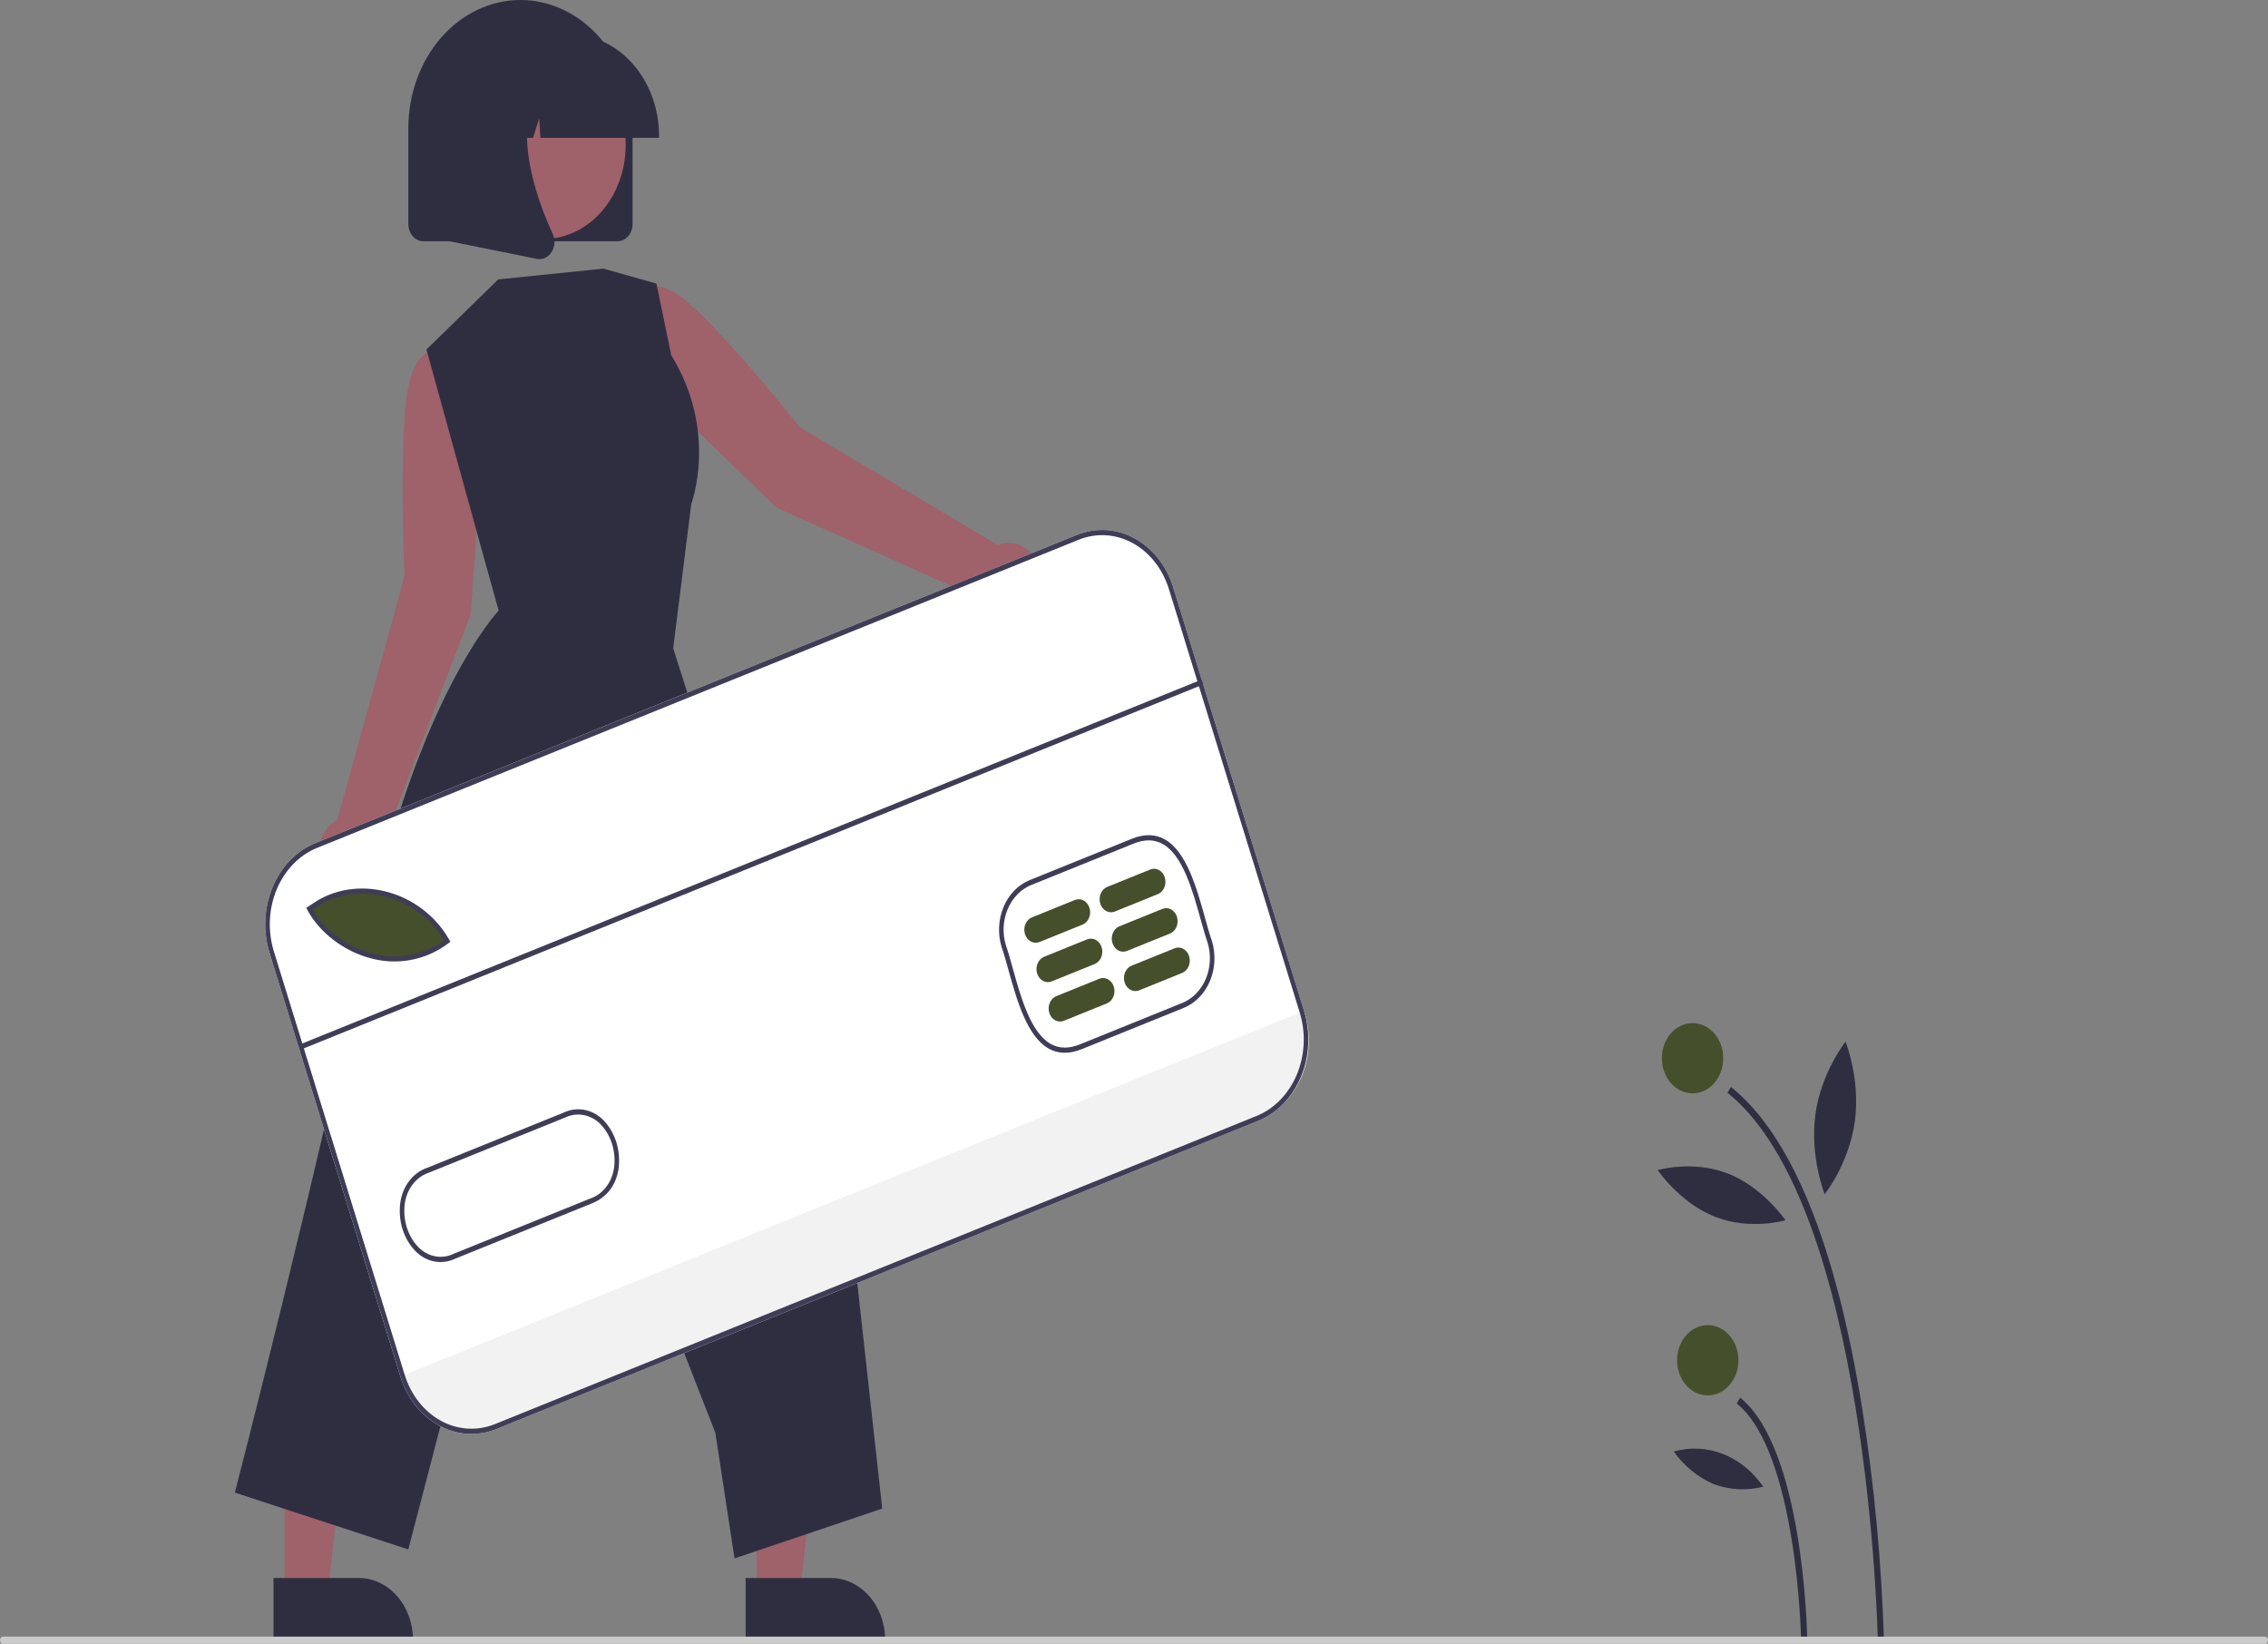 <svg width="345" height="250" viewBox="0 0 345 250" fill="none" xmlns="http://www.w3.org/2000/svg">
<rect x="0" y="0" width="345" height="250" fill="#808080" stroke="none"/>
<g clip-path="url(#clip0_81_149)">
<path d="M285.649 249.643L286.582 249.623C286.221 237.744 285.113 225.91 283.268 214.213C279.23 189.17 272.517 172.722 263.313 165.328L262.777 166.203C284.276 183.475 285.638 248.984 285.649 249.643Z" fill="#2F2E41"/>
<path d="M273.977 249.388L274.911 249.367C274.891 248.184 274.307 220.3 264.714 212.593L264.178 213.467C273.384 220.863 273.973 249.104 273.977 249.388Z" fill="#2F2E41"/>
<path d="M257.465 166.3C260.044 166.3 262.134 163.908 262.134 160.958C262.134 158.008 260.044 155.616 257.465 155.616C254.887 155.616 252.797 158.008 252.797 160.958C252.797 163.908 254.887 166.3 257.465 166.3Z" fill="#454F2C"/>
<path d="M259.777 212.24C262.356 212.24 264.446 209.848 264.446 206.898C264.446 203.948 262.356 201.556 259.777 201.556C257.199 201.556 255.109 203.948 255.109 206.898C255.109 209.848 257.199 212.24 259.777 212.24Z" fill="#454F2C"/>
<path d="M276.153 169.502C275.276 175.914 277.563 181.65 277.563 181.65C277.563 181.65 281.272 176.988 282.149 170.576C283.027 164.164 280.74 158.428 280.74 158.428C280.74 158.428 277.031 163.089 276.153 169.502Z" fill="#2F2E41"/>
<path d="M260.893 185.076C266.259 187.182 271.593 185.604 271.593 185.604C271.593 185.604 268.228 180.613 262.863 178.507C257.497 176.401 252.163 177.978 252.163 177.978C252.163 177.978 255.528 182.97 260.893 185.076Z" fill="#2F2E41"/>
<path d="M260.721 225.76C263.149 226.633 265.736 226.76 268.221 226.13C266.643 223.832 264.518 222.104 262.101 221.156C259.685 220.207 257.081 220.079 254.602 220.785C256.226 223.028 258.336 224.743 260.721 225.76Z" fill="#2F2E41"/>
<path d="M151.77 82.904L121.671 64.995C121.671 64.995 111.564 52.259 105.216 46.506C98.868 40.753 96.914 44.979 96.914 44.979L94.246 50.068L100.695 60.331L118.114 77.209L149.238 91.158C149.725 92.07 150.428 92.806 151.265 93.279C152.103 93.752 153.04 93.943 153.969 93.831C154.898 93.719 155.78 93.307 156.512 92.644C157.245 91.981 157.798 91.094 158.107 90.085C158.416 89.077 158.469 87.989 158.26 86.948C158.05 85.906 157.587 84.954 156.923 84.202C156.26 83.45 155.423 82.929 154.511 82.699C153.599 82.47 152.649 82.541 151.77 82.904Z" fill="#9F616A"/>
<path d="M73.48 67.415L71.698 54.941L66.667 53.502C66.667 53.502 62.673 52.094 61.74 61.298C60.806 70.502 61.53 87.686 61.53 87.686L51.314 124.703C50.465 125.156 49.745 125.875 49.238 126.777C48.732 127.679 48.46 128.728 48.454 129.8C48.448 130.873 48.709 131.925 49.205 132.834C49.702 133.744 50.414 134.473 51.259 134.938C52.104 135.402 53.046 135.582 53.977 135.457C54.908 135.332 55.789 134.907 56.517 134.231C57.244 133.556 57.79 132.658 58.089 131.641C58.388 130.625 58.428 129.532 58.206 128.491L71.594 93.444L73.48 67.415Z" fill="#9F616A"/>
<path d="M115.099 242.476L121.683 242.475L124.815 213.416L115.097 213.417L115.099 242.476Z" fill="#9F616A"/>
<path d="M113.419 240.016L126.386 240.016H126.386C128.578 240.016 130.68 241.012 132.229 242.785C133.779 244.558 134.65 246.963 134.65 249.471V249.778L113.42 249.779L113.419 240.016Z" fill="#2F2E41"/>
<path d="M43.284 242.476L49.869 242.475L53.001 213.416L43.283 213.417L43.284 242.476Z" fill="#9F616A"/>
<path d="M41.605 240.016L54.572 240.016H54.572C56.764 240.016 58.865 241.012 60.415 242.785C61.965 244.558 62.835 246.963 62.836 249.471V249.778L41.605 249.779L41.605 240.016Z" fill="#2F2E41"/>
<path d="M75.789 42.497L64.868 53.164L73.831 85.618L75.853 92.864C75.853 92.864 63.505 105.892 55.865 142.283C48.224 178.675 35.726 227.03 35.726 227.03L62.108 235.672L83.572 153.35L108.819 217.934L111.734 237.036L134.201 229.456L128.901 181.549L102.403 98.621L105.155 76.638C105.155 76.638 109.289 65.666 102.108 54.049L99.856 43.134L91.787 40.859L75.789 42.497Z" fill="#2F2E41"/>
<path d="M93.932 36.697H64.406C63.799 36.697 63.217 36.42 62.787 35.929C62.358 35.438 62.116 34.771 62.115 34.076V19.514C62.115 14.338 63.912 9.375 67.11 5.715C70.308 2.056 74.646 0 79.169 0C83.692 0 88.03 2.056 91.228 5.715C94.426 9.375 96.223 14.338 96.223 19.514V34.076C96.222 34.771 95.981 35.438 95.551 35.929C95.122 36.42 94.54 36.697 93.932 36.697Z" fill="#2F2E41"/>
<path d="M93.645 28.914C96.957 21.981 94.73 13.288 88.671 9.498C82.612 5.708 75.015 8.256 71.703 15.189C68.39 22.122 70.617 30.815 76.676 34.605C82.735 38.395 90.332 35.847 93.645 28.914Z" fill="#9F616A"/>
<path d="M100.257 20.97H82.203L82.018 18.004L81.092 20.97H78.312L77.945 15.092L76.111 20.97H70.731V20.679C70.736 16.586 72.158 12.663 74.687 9.769C77.216 6.875 80.645 5.247 84.222 5.243H86.767C90.344 5.247 93.773 6.875 96.302 9.769C98.831 12.663 100.253 16.586 100.257 20.679V20.97Z" fill="#2F2E41"/>
<path d="M82.055 39.416C81.919 39.416 81.784 39.402 81.65 39.375L68.43 36.706V11.705H82.983L82.622 12.186C77.609 18.875 81.386 29.723 84.083 35.593C84.282 36.023 84.371 36.509 84.339 36.994C84.307 37.479 84.157 37.944 83.904 38.335C83.693 38.67 83.415 38.942 83.093 39.13C82.772 39.318 82.416 39.416 82.055 39.416Z" fill="#2F2E41"/>
<path d="M191.386 170.484L75.523 217.357C72.659 218.512 69.51 218.319 66.77 216.821C64.029 215.324 61.919 212.643 60.904 209.368L41 144.953C39.991 141.675 40.159 138.073 41.468 134.937C42.777 131.801 45.12 129.387 47.982 128.224L163.845 81.351C166.71 80.196 169.858 80.389 172.598 81.887C175.339 83.385 177.449 86.065 178.464 89.34L198.368 153.756C199.377 157.033 199.209 160.636 197.9 163.772C196.591 166.908 194.248 169.322 191.386 170.484Z" fill="white"/>
<path d="M198.368 153.756L198.473 154.096C199.44 157.227 199.28 160.668 198.029 163.664C196.779 166.66 194.539 168.964 191.803 170.071L75.361 217.178C72.626 218.285 69.619 218.102 67.001 216.672C64.383 215.241 62.369 212.679 61.402 209.55L61.297 209.209L198.368 153.756Z" fill="#F2F2F2"/>
<path d="M68.293 143.18C60.613 148.963 50.77 144.611 47.328 138.272L47.876 137.916C54.414 133.252 64.124 135.85 68.293 143.18Z" fill="#454F2C"/>
<path d="M164.534 159.586C162.654 160.346 160.961 160.311 159.502 159.482C156.205 157.608 154.658 152.049 153.415 147.583C153.053 146.284 152.711 145.056 152.363 144.053L152.358 144.038C151.753 142.048 151.859 139.865 152.652 137.964C153.445 136.062 154.862 134.595 156.595 133.882L172.179 127.577C174.056 126.818 175.747 126.852 177.205 127.68C180.501 129.553 182.05 135.109 183.294 139.574C183.657 140.875 183.999 142.105 184.349 143.11C184.957 145.102 184.854 147.288 184.061 149.193C183.268 151.098 181.849 152.568 180.114 153.283L164.534 159.586ZM153.011 143.768C153.367 144.795 153.712 146.032 154.076 147.342C155.28 151.665 156.777 157.046 159.811 158.771C161.113 159.511 162.582 159.533 164.302 158.837L179.882 152.534C181.442 151.892 182.719 150.571 183.433 148.859C184.148 147.146 184.243 145.18 183.698 143.388C183.345 142.373 182.999 141.131 182.632 139.815C181.428 135.493 179.929 130.114 176.896 128.392C175.595 127.653 174.128 127.632 172.41 128.326L156.827 134.631C155.268 135.273 153.993 136.592 153.279 138.303C152.565 140.013 152.469 141.977 153.011 143.768Z" fill="#3F3D56"/>
<path d="M65.063 145.263C62.324 146.349 59.374 146.535 56.548 145.798C52.421 144.761 48.675 141.941 46.773 138.44L46.582 138.089L47.439 137.532C54.075 132.802 64.027 135.366 68.323 142.918L68.511 143.249L68.223 143.466C67.237 144.209 66.176 144.812 65.063 145.263ZM47.559 138.368C49.42 141.532 52.884 144.064 56.697 145.022C60.403 146.013 64.3 145.293 67.546 143.019C63.344 136.064 54.035 133.757 47.8 138.21L47.559 138.368Z" fill="#3F3D56"/>
<path d="M69.133 191.496C68.16 191.936 67.101 192.066 66.068 191.869C65.036 191.673 64.07 191.159 63.274 190.382C62.342 189.45 61.635 188.259 61.222 186.924C60.809 185.589 60.704 184.154 60.916 182.759C61.113 181.558 61.597 180.444 62.313 179.538C63.03 178.633 63.952 177.972 64.977 177.629L85.742 169.229C86.727 168.761 87.806 168.614 88.86 168.804C89.914 168.994 90.901 169.513 91.714 170.304C92.645 171.236 93.351 172.428 93.764 173.763C94.176 175.098 94.281 176.532 94.069 177.927C93.659 180.379 92.212 182.185 90.007 183.05L69.242 191.451C69.205 191.466 69.169 191.481 69.133 191.496ZM65.106 178.419C64.22 178.732 63.425 179.315 62.807 180.106C62.189 180.897 61.771 181.866 61.598 182.908C61.407 184.165 61.502 185.457 61.874 186.66C62.246 187.863 62.883 188.936 63.722 189.776C64.442 190.474 65.317 190.93 66.249 191.094C67.182 191.257 68.136 191.122 69.005 190.704L89.78 182.299C90.688 182 91.505 181.419 92.141 180.621C92.778 179.823 93.209 178.839 93.387 177.778C93.578 176.521 93.484 175.229 93.112 174.026C92.74 172.823 92.104 171.75 91.265 170.91C90.544 170.213 89.669 169.757 88.736 169.592C87.803 169.427 86.849 169.56 85.978 169.976L65.201 178.381C65.17 178.393 65.138 178.406 65.106 178.419Z" fill="#3F3D56"/>
<path d="M164.672 140.633L158.126 143.282C157.692 143.457 157.215 143.428 156.8 143.201C156.384 142.974 156.065 142.568 155.911 142.071C155.758 141.575 155.783 141.029 155.982 140.553C156.18 140.078 156.535 139.712 156.969 139.537L163.515 136.888C163.949 136.713 164.426 136.742 164.842 136.969C165.257 137.196 165.577 137.602 165.73 138.099C165.884 138.595 165.858 139.142 165.66 139.617C165.462 140.092 165.106 140.458 164.672 140.633Z" fill="#454F2C"/>
<path d="M166.524 146.626L159.978 149.274C159.544 149.449 159.067 149.42 158.651 149.193C158.236 148.966 157.916 148.56 157.763 148.063C157.609 147.567 157.635 147.021 157.833 146.545C158.031 146.07 158.387 145.704 158.821 145.529L165.367 142.88C165.801 142.705 166.278 142.734 166.693 142.961C167.109 143.188 167.428 143.594 167.582 144.091C167.735 144.588 167.71 145.134 167.512 145.609C167.313 146.084 166.958 146.45 166.524 146.626Z" fill="#454F2C"/>
<path d="M168.375 152.618L161.829 155.266C161.615 155.353 161.387 155.391 161.159 155.377C160.932 155.363 160.709 155.298 160.503 155.186C160.297 155.073 160.113 154.916 159.96 154.722C159.808 154.528 159.69 154.301 159.614 154.055C159.538 153.809 159.506 153.549 159.518 153.288C159.53 153.028 159.586 152.773 159.685 152.537C159.783 152.302 159.921 152.091 160.09 151.917C160.26 151.742 160.457 151.608 160.672 151.521L167.218 148.873C167.433 148.786 167.661 148.748 167.888 148.762C168.116 148.776 168.339 148.841 168.545 148.953C168.751 149.065 168.935 149.223 169.087 149.417C169.24 149.611 169.357 149.837 169.433 150.083C169.509 150.329 169.542 150.59 169.53 150.85C169.518 151.111 169.461 151.366 169.363 151.601C169.265 151.836 169.127 152.047 168.958 152.222C168.788 152.396 168.59 152.531 168.375 152.618Z" fill="#454F2C"/>
<path d="M176.128 135.999L169.582 138.647C169.367 138.734 169.139 138.772 168.912 138.758C168.684 138.744 168.461 138.679 168.255 138.567C168.05 138.455 167.865 138.297 167.713 138.103C167.56 137.909 167.443 137.683 167.367 137.437C167.291 137.191 167.258 136.93 167.27 136.67C167.282 136.409 167.339 136.154 167.437 135.919C167.535 135.683 167.673 135.473 167.842 135.298C168.012 135.124 168.21 134.989 168.425 134.902L174.971 132.254C175.405 132.078 175.882 132.107 176.297 132.334C176.713 132.561 177.032 132.968 177.186 133.464C177.339 133.961 177.314 134.507 177.115 134.982C176.917 135.458 176.562 135.823 176.128 135.999Z" fill="#454F2C"/>
<path d="M177.979 141.991L171.433 144.639C171.218 144.726 170.991 144.764 170.763 144.75C170.535 144.736 170.312 144.672 170.107 144.559C169.901 144.447 169.717 144.289 169.564 144.095C169.412 143.901 169.294 143.675 169.218 143.429C169.142 143.183 169.109 142.922 169.121 142.662C169.133 142.401 169.19 142.146 169.288 141.911C169.387 141.676 169.524 141.465 169.694 141.29C169.863 141.116 170.061 140.981 170.276 140.894L176.822 138.246C177.037 138.159 177.265 138.122 177.492 138.135C177.72 138.149 177.943 138.214 178.149 138.326C178.354 138.439 178.539 138.597 178.691 138.79C178.844 138.984 178.961 139.211 179.037 139.457C179.113 139.703 179.146 139.963 179.134 140.224C179.122 140.484 179.065 140.739 178.967 140.975C178.869 141.21 178.731 141.421 178.561 141.595C178.392 141.77 178.194 141.904 177.979 141.991Z" fill="#454F2C"/>
<path d="M179.831 147.983L173.285 150.632C172.851 150.807 172.374 150.778 171.958 150.551C171.543 150.324 171.223 149.918 171.07 149.421C170.916 148.924 170.942 148.378 171.14 147.903C171.338 147.428 171.694 147.062 172.128 146.886L178.674 144.238C178.888 144.151 179.116 144.114 179.344 144.127C179.571 144.141 179.795 144.206 180 144.319C180.206 144.431 180.39 144.589 180.543 144.783C180.695 144.976 180.813 145.203 180.889 145.449C180.965 145.695 180.998 145.955 180.985 146.216C180.973 146.476 180.917 146.731 180.818 146.967C180.72 147.202 180.582 147.413 180.413 147.587C180.243 147.762 180.046 147.896 179.831 147.983Z" fill="#454F2C"/>
<path d="M182.798 103.362L45.726 158.816L45.958 159.565L183.03 104.111L182.798 103.362Z" fill="#3F3D56"/>
<path d="M191.386 170.484L75.523 217.357C72.659 218.512 69.51 218.319 66.77 216.821C64.029 215.324 61.919 212.643 60.904 209.368L41 144.953C39.991 141.675 40.159 138.073 41.468 134.937C42.777 131.801 45.12 129.387 47.982 128.224L163.845 81.351C166.71 80.196 169.858 80.389 172.598 81.887C175.339 83.385 177.449 86.065 178.464 89.34L198.368 153.756C199.377 157.033 199.209 160.636 197.9 163.772C196.591 166.908 194.248 169.322 191.386 170.484ZM48.214 128.973C45.525 130.065 43.324 132.333 42.094 135.279C40.865 138.225 40.707 141.609 41.655 144.688L61.558 209.103C62.512 212.18 64.494 214.698 67.069 216.105C69.643 217.512 72.601 217.693 75.292 216.608L191.154 169.735C193.843 168.643 196.044 166.375 197.274 163.429C198.503 160.483 198.661 157.1 197.713 154.02L177.81 89.605C176.856 86.528 174.874 84.01 172.299 82.603C169.725 81.196 166.767 81.016 164.076 82.1L48.214 128.973Z" fill="#3F3D56"/>
<path d="M344.533 250H0.467C0.343 250 0.224 249.944 0.137 249.844C0.049 249.743 6.91414e-06 249.608 6.91414e-06 249.466C6.91414e-06 249.324 0.049 249.188 0.137 249.088C0.224 248.988 0.343 248.932 0.467 248.932H344.533C344.657 248.932 344.776 248.988 344.863 249.088C344.951 249.188 345 249.324 345 249.466C345 249.608 344.951 249.743 344.863 249.844C344.776 249.944 344.657 250 344.533 250Z" fill="#CBCBCB"/>
</g>
<defs>
<clipPath id="clip0_81_149">
<rect width="345" height="250" fill="white"/>
</clipPath>
</defs>
</svg>
